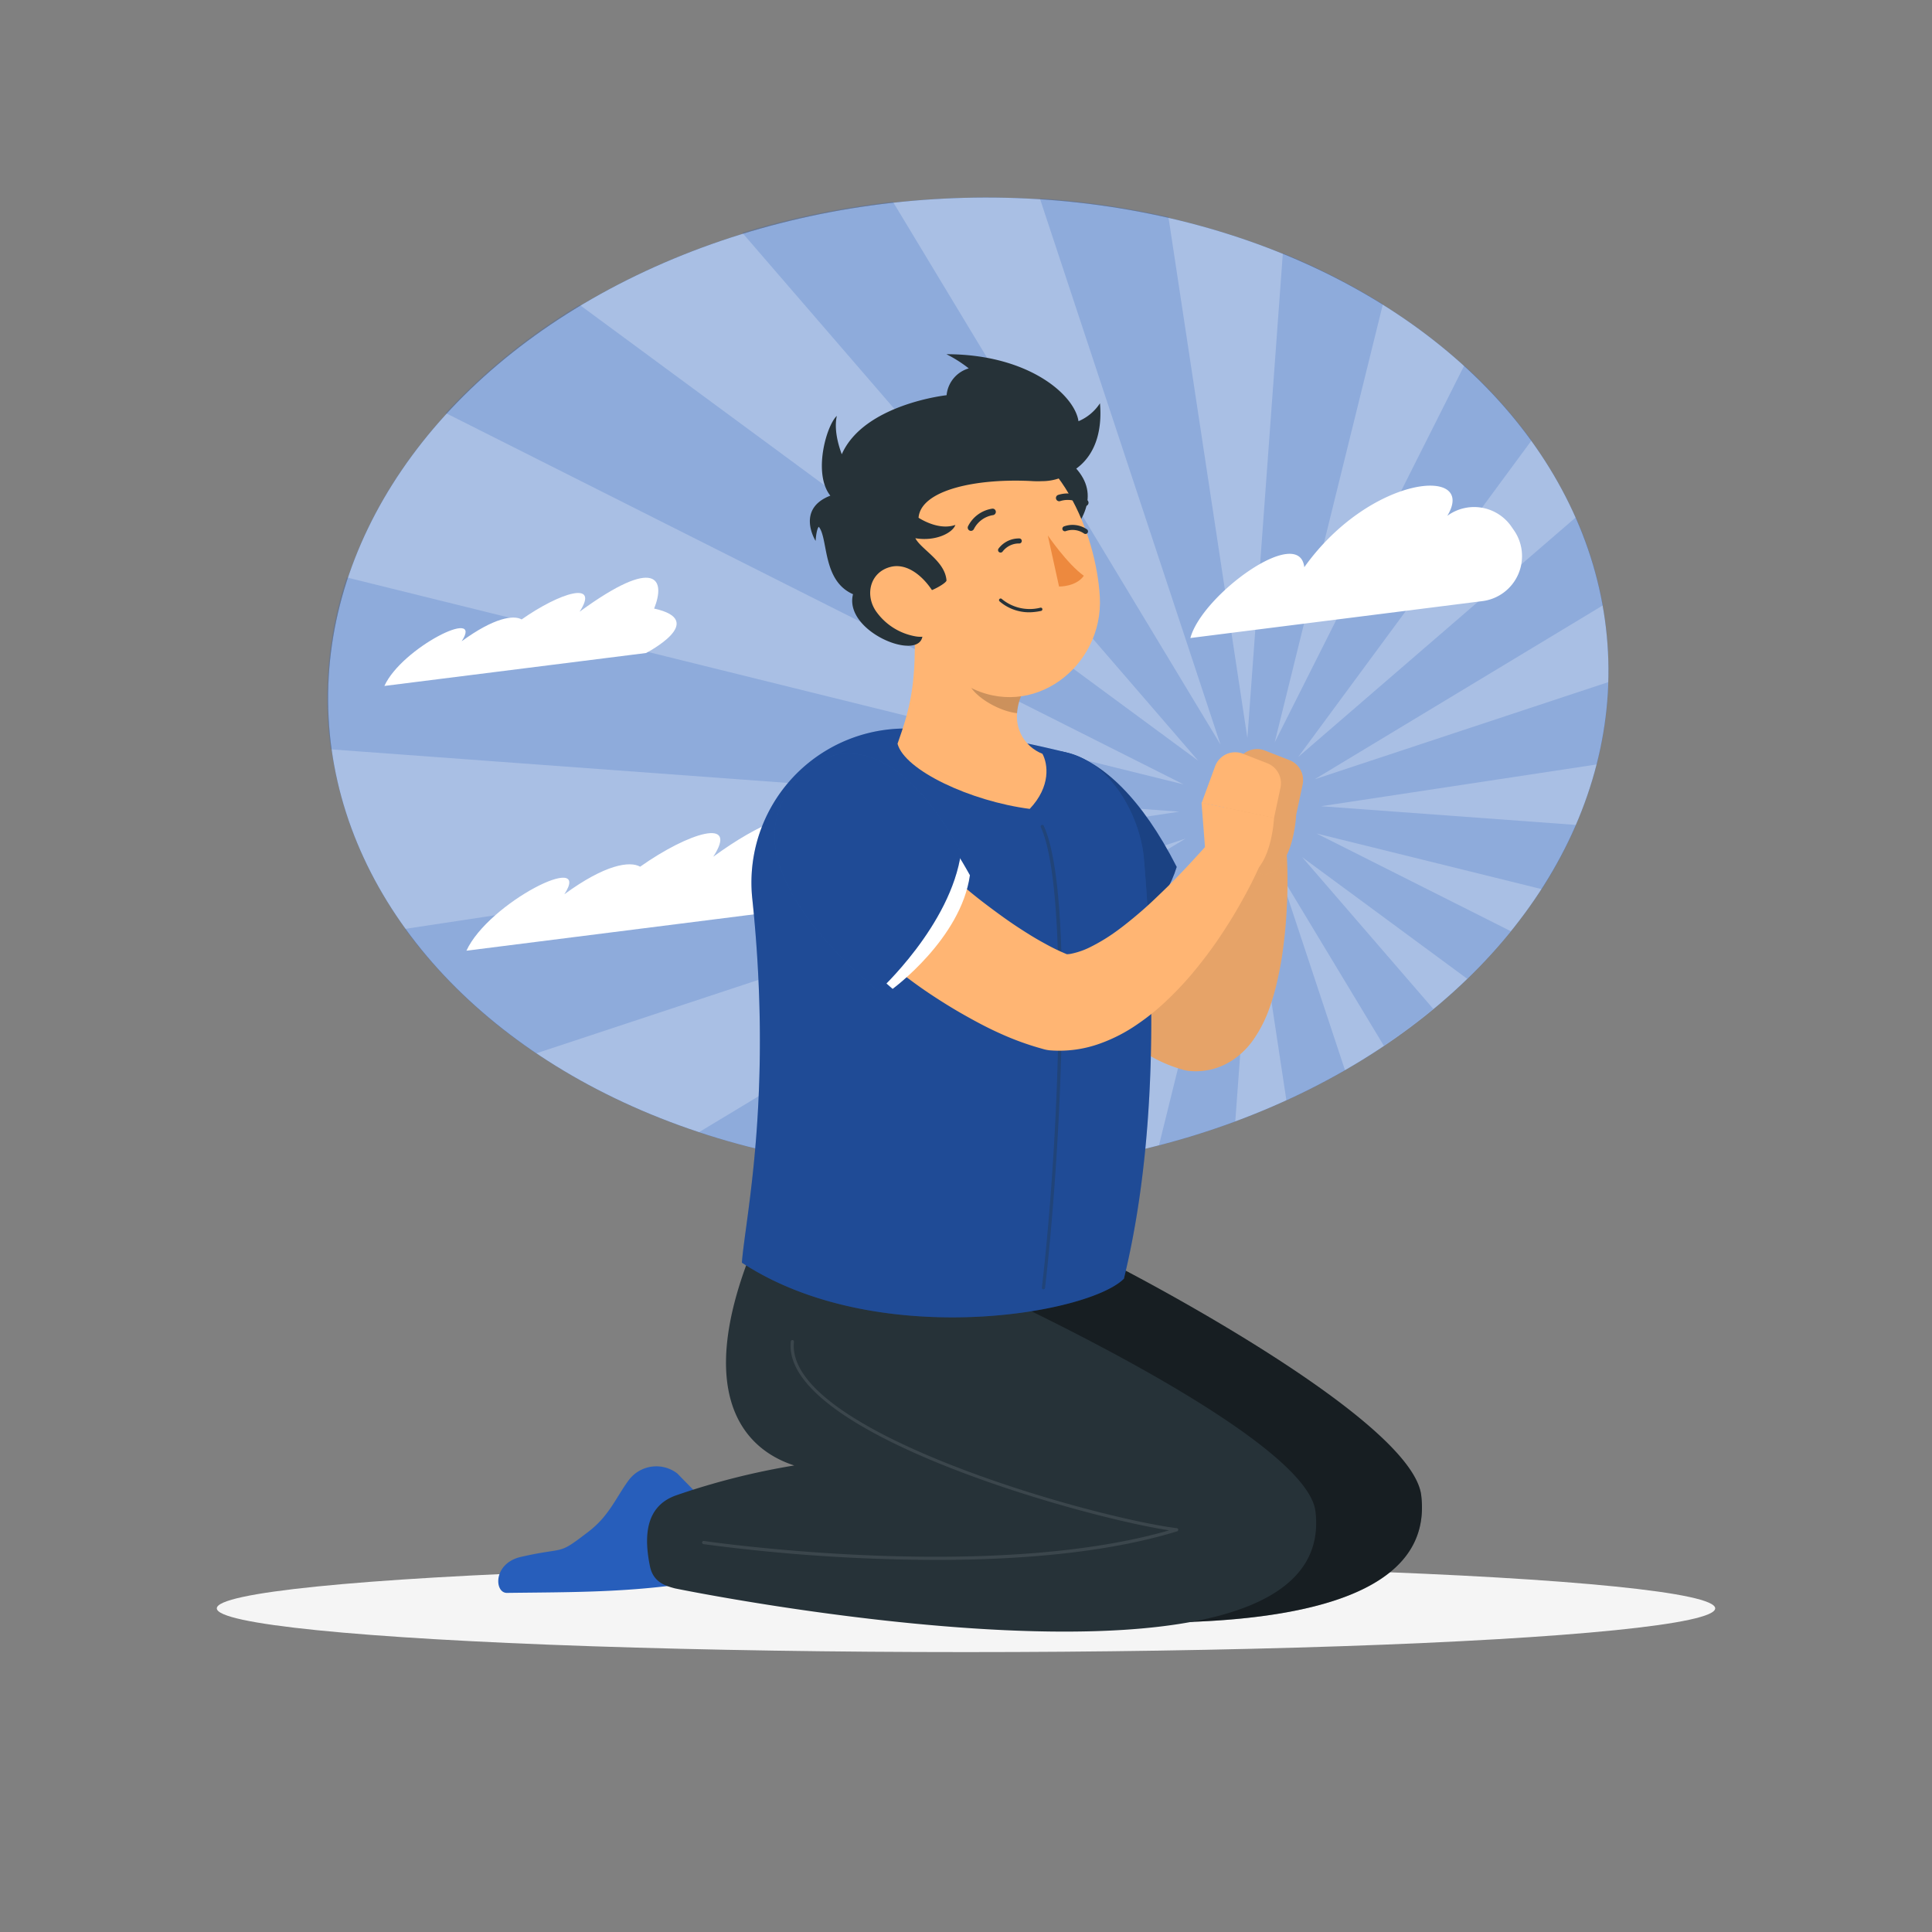 <svg xmlns="http://www.w3.org/2000/svg" viewBox="0 0 500 500"><rect x="0" y="0" width="500" height="500" fill="#808080" stroke="none"/><g id="freepik--Shadow--inject-45"><ellipse id="freepik--path--inject-45" cx="250" cy="416.24" rx="193.89" ry="11.32" style="fill:#f5f5f5"></ellipse></g><g id="freepik--Sky--inject-45"><ellipse cx="250.6" cy="177.17" rx="165.77" ry="125.94" transform="translate(-8.71 13.01) rotate(-2.92)" style="fill:#275EBB"></ellipse><ellipse cx="250.6" cy="177.17" rx="165.77" ry="125.94" transform="translate(-8.71 13.01) rotate(-2.92)" style="fill:#fff;opacity:0.6"></ellipse><path d="M407.87,213.49l-66-4.84,71.36-10.81a98.13,98.13,0,0,0,3-21.31l-76,25.15,74.58-45a99.07,99.07,0,0,0-7-22.78l-71.83,62L396.35,114A126.17,126.17,0,0,0,378.94,94.6l-49.05,97.53,28-113.39A170.66,170.66,0,0,0,332,65.52L322.82,191,302.39,56.16a207.77,207.77,0,0,0-33.28-4.82l46.74,141.33L231.09,52.22a212.12,212.12,0,0,0-39,8l118,136.65L150,78.89a156.44,156.44,0,0,0-34.66,28L306.3,203,89.74,149.44a98.31,98.31,0,0,0-4.94,35.92c.14,2.89.43,5.74.82,8.57l219.55,16.13L104.81,240.4a134.38,134.38,0,0,0,34,32.2l168-55.57L180.92,293a201.09,201.09,0,0,0,38.81,8.63l91.32-78.82-59.18,80.29q2.46-.06,4.92-.18A220.57,220.57,0,0,0,280,300.53l37.2-73.95-17.26,69.83a203.58,203.58,0,0,0,19.75-6.18l4.59-62.53,8.64,57.07q7.88-3.6,15.17-7.8L331.2,226l26.94,44.64a158.62,158.62,0,0,0,12.8-9.53L337,221.83l42.73,31.49A138.39,138.39,0,0,0,391,241l-50.27-25.29L399,230.11A114.4,114.4,0,0,0,407.87,213.49Z" style="fill:#275EBB;opacity:0.2"></path><path d="M374.65,133.43l-.1.08c7.87-12.95-19.89-10.68-37,13.28-1.3-11.12-26.48,7.14-29.48,18.33l75.57-9.55a11.74,11.74,0,0,0,8.06-18.49l-.69-1A11.74,11.74,0,0,0,374.65,133.43Z" style="fill:#fff"></path><path d="M169.29,157.5c3-7.5.66-13.75-19.29.81,5.32-8.16-5.05-5-15,2-2.09-1.19-7.09-.5-15.52,5.65,5.88-9-15.49,1.67-20,11.56L167.19,169S183.52,160.61,169.29,157.5Z" style="fill:#fff"></path><path d="M213.38,218.42c4.62-6.39-3.58-15.1-28.79,3.3,6.73-10.31-6.37-6.29-18.92,2.58-2.64-1.51-9-.64-19.62,7.14,7.43-11.38-19.57,2.11-25.34,14.6l85.6-10.82S233.37,212.82,213.38,218.42Z" style="fill:#fff"></path></g><g id="freepik--Character--inject-45"><path d="M285.15,205.43c.69,2.1,1.58,4.49,2.52,6.85s2,4.78,3.06,7.16c2.14,4.78,4.53,9.47,7,14,1.26,2.24,2.57,4.42,3.93,6.49s2.73,4.06,4.15,5.85a41.21,41.21,0,0,0,4.18,4.58,18.27,18.27,0,0,0,2.89,2.22l-2.38-.46a7.75,7.75,0,0,0-2.85.33,6.27,6.27,0,0,0-1.89.91c-.82.62-.79.82-.66.77a9.29,9.29,0,0,0,2-2.61c.76-1.35,1.55-2.93,2.3-4.61s1.43-3.48,2.13-5.31,1.36-3.71,2-5.62,1.31-3.85,1.92-5.8l3.73-11.79.06-.19a7,7,0,0,1,13.69,1.61,124.74,124.74,0,0,1,.17,13.38c-.1,2.22-.22,4.45-.42,6.69s-.46,4.5-.78,6.78-.76,4.57-1.29,6.93a57.41,57.41,0,0,1-2.08,7.31,33.63,33.63,0,0,1-4.32,8.4,20.17,20.17,0,0,1-5.28,5.09,17.65,17.65,0,0,1-4.78,2.2,17.24,17.24,0,0,1-6,.6,9.2,9.2,0,0,1-1.9-.32l-.48-.14a35.89,35.89,0,0,1-12-6.09,59.25,59.25,0,0,1-8-7.4,98.2,98.2,0,0,1-6.34-7.7c-1.92-2.61-3.68-5.26-5.36-7.92s-3.24-5.36-4.7-8.09-2.89-5.49-4.18-8.31-2.55-5.65-3.67-8.6a94.38,94.38,0,0,1-3.12-9.33,14,14,0,0,1,26.7-8.08Z" style="fill:#ffb573"></path><path d="M285.15,205.43c.69,2.1,1.58,4.49,2.52,6.85s2,4.78,3.06,7.16c2.14,4.78,4.53,9.47,7,14,1.26,2.24,2.57,4.42,3.93,6.49s2.73,4.06,4.15,5.85a41.21,41.21,0,0,0,4.18,4.58,18.27,18.27,0,0,0,2.89,2.22l-2.38-.46a7.75,7.75,0,0,0-2.85.33,6.27,6.27,0,0,0-1.89.91c-.82.62-.79.82-.66.77a9.29,9.29,0,0,0,2-2.61c.76-1.35,1.55-2.93,2.3-4.61s1.43-3.48,2.13-5.31,1.36-3.71,2-5.62,1.31-3.85,1.92-5.8l3.73-11.79.06-.19a7,7,0,0,1,13.69,1.61,124.74,124.74,0,0,1,.17,13.38c-.1,2.22-.22,4.45-.42,6.69s-.46,4.5-.78,6.78-.76,4.57-1.29,6.93a57.41,57.41,0,0,1-2.08,7.31,33.63,33.63,0,0,1-4.32,8.4,20.17,20.17,0,0,1-5.28,5.09,17.65,17.65,0,0,1-4.78,2.2,17.24,17.24,0,0,1-6,.6,9.2,9.2,0,0,1-1.9-.32l-.48-.14a35.89,35.89,0,0,1-12-6.09,59.25,59.25,0,0,1-8-7.4,98.2,98.2,0,0,1-6.34-7.7c-1.92-2.61-3.68-5.26-5.36-7.92s-3.24-5.36-4.7-8.09-2.89-5.49-4.18-8.31-2.55-5.65-3.67-8.6a94.38,94.38,0,0,1-3.12-9.33,14,14,0,0,1,26.7-8.08Z" style="opacity:0.1"></path><path d="M333.7,196.72l-6.35-2.48a5.54,5.54,0,0,0-7.22,3.26L316.67,207l1.25,15.94,9.11,3.47c7.79-.93,8.41-15.5,8.41-15.5l1.67-7.83A5.55,5.55,0,0,0,333.7,196.72Z" style="fill:#ffb573"></path><path d="M333.7,196.72l-6.35-2.48a5.54,5.54,0,0,0-7.22,3.26L316.67,207l1.25,15.94,9.11,3.47c7.79-.93,8.41-15.5,8.41-15.5l1.67-7.83A5.55,5.55,0,0,0,333.7,196.72Z" style="opacity:0.1"></path><path d="M256.91,204.36c7.44-15.85,29.34-15.94,47.62,20-5.58,18.23-30.38,32.17-30.38,32.17S248,223.41,256.91,204.36Z" style="fill:#275EBB"></path><path d="M256.91,204.36c7.44-15.85,29.34-15.94,47.62,20-5.58,18.23-30.38,32.17-30.38,32.17S248,223.41,256.91,204.36Z" style="opacity:0.3"></path><path d="M367.81,387c-2.4-20.07-77.88-58.87-77.88-58.87l-62.89-3c-13.28,34.27-2.84,49.51,11.55,54.17a186.08,186.08,0,0,0-30.47,7.7c-8.28,2.85-11.74,13.05-6.34,20a11.47,11.47,0,0,0,5.92,4.16S374.43,442.4,367.81,387Z" style="fill:#263238"></path><path d="M367.81,387c-2.4-20.07-77.88-58.87-77.88-58.87l-62.89-3c-13.28,34.27-2.84,49.51,11.55,54.17a186.08,186.08,0,0,0-30.47,7.7c-8.28,2.85-11.74,13.05-6.34,20a11.47,11.47,0,0,0,5.92,4.16S374.43,442.4,367.81,387Z" style="opacity:0.4"></path><path d="M179,408.65,185.86,394a1.4,1.4,0,0,0-.05-1.9l-10.54-10.78a8.91,8.91,0,0,0-12.63,1.85c-3.25,4.43-5,9.13-10.26,13.16-8.36,6.43-5.49,3.84-17.56,6.59-7.29,1.67-6.9,9.36-3.62,9.32,14.9-.19,28.37-.07,43.38-2A9.16,9.16,0,0,0,179,408.65Z" style="fill:#275EBB"></path><path d="M340.44,391.15c-2.41-20.07-88.18-58.75-88.18-58.75L194,325.09c-13.28,34.27-2.84,49.51,11.55,54.17a186.08,186.08,0,0,0-30.47,7.7c-8.28,2.85-8.38,11-6.87,18.4.87,4.23,4.17,5.09,6.45,5.71C174.63,411.07,347.06,446.55,340.44,391.15Z" style="fill:#263238"></path><path d="M242.19,403.71a462.45,462.45,0,0,1-60.13-4.09.41.41,0,0,1-.35-.47.41.41,0,0,1,.47-.35c.74.11,73.67,10.75,120.39-2.75-22.67-3.45-100.41-25.21-97.92-48.88a.43.43,0,0,1,.46-.37.42.42,0,0,1,.37.46c-1.33,12.58,21.39,24.28,40.68,31.87,23.22,9.14,48.59,15.16,58.42,16.36a.42.42,0,0,1,.07.81C286.13,402,263.2,403.71,242.19,403.71Z" style="fill:#fff;opacity:0.1"></path><path d="M276.25,194.79c-18.43-4.48-28.14-5.68-40.18-6.21a39.86,39.86,0,0,0-41.37,44.08c5.35,51.08-1.86,82.72-2.7,94.12,34.62,22.72,89.61,13.44,98.87,4.14,10.22-41.95,6.86-88.27,5.19-108.55C295.16,211.4,287.72,197.58,276.25,194.79Z" style="fill:#275EBB"></path><path d="M276.25,194.79c-18.43-4.48-28.14-5.68-40.18-6.21a39.86,39.86,0,0,0-41.37,44.08c5.35,51.08-1.86,82.72-2.7,94.12,34.62,22.72,89.61,13.44,98.87,4.14,10.22-41.95,6.86-88.27,5.19-108.55C295.16,211.4,287.72,197.58,276.25,194.79Z" style="opacity:0.2"></path><path d="M270.07,333.67H270a.4.4,0,0,1-.36-.46c4.5-38.67,7-103.35-.28-119.14a.42.42,0,0,1,.21-.55.42.42,0,0,1,.55.21c8.05,17.47,4.2,86.5.34,119.58A.41.41,0,0,1,270.07,333.67Z" style="fill:#263238;opacity:0.3"></path><path d="M236.51,159.32c1,17.72-1.23,24.61-4.23,33.16,1.83,6.87,18.85,14.86,34.21,16.86,5.53-5.85,4.71-11.65,3.29-14.26-4.48-1.74-8.72-7.16-5.44-15.2Z" style="fill:#ffb573"></path><path d="M255.43,172.55v0l-5.89-2.39a15.26,15.26,0,0,0,1.25,6.89c1.66,3.54,8.09,7.11,12.43,7.51a14.81,14.81,0,0,1,1.13-4.66Z" style="opacity:0.2"></path><path d="M269.09,114.61c13.6,6.79,14.62,13.94,9.75,21.38C262,126.92,269.09,114.61,269.09,114.61Z" style="fill:#263238"></path><path d="M230.58,145c6.07,16.55,8.79,26.56,19.89,32.59,16.69,9.08,35.18-5.06,34.16-23.14-.91-16.28-10.69-40.61-29.18-42.24C237.22,110.63,224.51,128.47,230.58,145Z" style="fill:#ffb573"></path><path d="M284.67,104.37a12.37,12.37,0,0,1-5.56,4.64c-1-6.85-13-17.34-34.17-17.34a33.51,33.51,0,0,1,5.77,3.67,8,8,0,0,0-5.73,6.94s-21.38,2.31-27.13,15.28c-1.07-2.86-2-6.64-1.28-9.93-2.7,2.48-6.23,14.93-1.68,20.65-9,3.47-3.81,11.71-3.81,11.71s.17-3,.82-3.66c2.49,3,.83,13.94,8.86,17.45-2.49,9.78,17.53,17.72,18,10.61s.49-11.08.49-11.08c1.9-.23,5.74-2.45,5.7-3.1-.37-5-6.54-8-8.06-10.92,5.17.89,9.63-1.34,10.36-3.44-3.35,1.17-7.12-.36-9.53-1.85.56-7.2,15-10.31,29.65-9.48a22.64,22.64,0,0,0,2.32,0,.22.22,0,0,1,.08,0h0a13.38,13.38,0,0,0,8.31-2.92C284.46,117.31,285.14,109.59,284.67,104.37Z" style="fill:#263238"></path><path d="M226.71,158.19A15.84,15.84,0,0,0,237,164.7c5.54.9,7.74-4.21,5.72-9.12-1.82-4.41-6.89-10.21-12.22-8.87S223.78,153.92,226.71,158.19Z" style="fill:#ffb573"></path><path d="M271.17,138.56s5,7.35,9.32,10.45c-2,2.88-6.41,2.78-6.41,2.78Z" style="fill:#ed893e"></path><path d="M267.58,158.39a11.68,11.68,0,0,1-8.91-2.78.42.42,0,1,1,.59-.6,11.3,11.3,0,0,0,10,2.26.42.42,0,0,1,.5.32.43.43,0,0,1-.32.51A14.41,14.41,0,0,1,267.58,158.39Z" style="fill:#263238"></path><path d="M251.3,137.39a.86.86,0,0,1-.41-.1.84.84,0,0,1-.34-1.14,8.4,8.4,0,0,1,6.27-4.51.83.83,0,0,1,.9.76.86.86,0,0,1-.77.92h0a6.74,6.74,0,0,0-4.92,3.62A.86.86,0,0,1,251.3,137.39Z" style="fill:#263238"></path><path d="M258.85,143a.76.76,0,0,1-.31-.13.66.66,0,0,1-.1-.92,6.59,6.59,0,0,1,5.41-2.6.64.64,0,0,1,.58.71.65.65,0,0,1-.71.59h0a5.28,5.28,0,0,0-4.26,2.11A.66.66,0,0,1,258.85,143Z" style="fill:#263238"></path><path d="M281.22,138.12a.61.61,0,0,0,.25-.23.65.65,0,0,0-.19-.9,6.55,6.55,0,0,0-5.95-.75.66.66,0,0,0-.34.86.67.67,0,0,0,.87.34h0a5.21,5.21,0,0,1,4.7.64A.65.65,0,0,0,281.22,138.12Z" style="fill:#263238"></path><path d="M281.2,130.9a.87.87,0,0,1-.79-.11,6.59,6.59,0,0,0-6-1.12.84.84,0,1,1-.58-1.58,8.27,8.27,0,0,1,7.54,1.33.85.85,0,0,1,.18,1.18A.88.88,0,0,1,281.2,130.9Z" style="fill:#263238"></path><path d="M229.77,207.08a39.12,39.12,0,0,0,3.31,5.4,69.92,69.92,0,0,0,4.81,5.88c1.79,1.95,3.67,3.92,5.68,5.82s4.1,3.75,6.24,5.58,4.37,3.57,6.64,5.26,4.54,3.34,6.87,4.87,4.68,3,7,4.25a53,53,0,0,0,6.45,3.08l-2.23-.45a6.15,6.15,0,0,0,2.95,0,20,20,0,0,0,4.78-1.72,47.06,47.06,0,0,0,5.47-3.22c1.86-1.27,3.7-2.71,5.54-4.23s3.69-3.14,5.48-4.85,3.62-3.45,5.38-5.26,3.53-3.66,5.24-5.56c.88-.94,1.74-1.89,2.58-2.84l2.49-2.8.25-.28a7,7,0,0,1,11.58,7.43c-.63,1.44-1.2,2.64-1.83,3.94s-1.27,2.51-1.93,3.75c-1.34,2.47-2.73,4.92-4.23,7.32s-3.07,4.78-4.76,7.11-3.48,4.61-5.39,6.87a85.11,85.11,0,0,1-6.25,6.56,58.78,58.78,0,0,1-7.52,6.08,41.57,41.57,0,0,1-9.69,5,30.94,30.94,0,0,1-12.83,1.77,9,9,0,0,1-1.58-.27l-.64-.18a73.34,73.34,0,0,1-10.82-3.94c-3.27-1.46-6.33-3.11-9.32-4.8s-5.88-3.49-8.71-5.37-5.56-3.89-8.25-6a123.88,123.88,0,0,1-15.39-14,86.34,86.34,0,0,1-7-8.56,55.55,55.55,0,0,1-6-10.72,13.95,13.95,0,0,1,25.39-11.52Z" style="fill:#ffb573"></path><path d="M312.2,223.71l-1.25-16,18.77,3.92s-.61,14.57-8.41,15.49Z" style="fill:#ffb573"></path><path d="M321.64,195.05l6.34,2.48a5.55,5.55,0,0,1,3.41,6.32l-1.67,7.83L311,207.76l3.47-9.46A5.54,5.54,0,0,1,321.64,195.05Z" style="fill:#ffb573"></path><path d="M205.51,213.09c3.64-13.7,24.48-24.72,45.5,13.42-2.32,16.46-20,29.41-20,29.41S200.85,230.62,205.51,213.09Z" style="fill:#fff"></path><path d="M201,211.68c4-16,26-31.24,47.73,8.92-2.63,18.89-21.34,35.91-21.34,35.91S195.92,232.09,201,211.68Z" style="fill:#275EBB"></path><path d="M201,211.68c4-16,26-31.24,47.73,8.92-2.63,18.89-21.34,35.91-21.34,35.91S195.92,232.09,201,211.68Z" style="opacity:0.2"></path></g></svg>